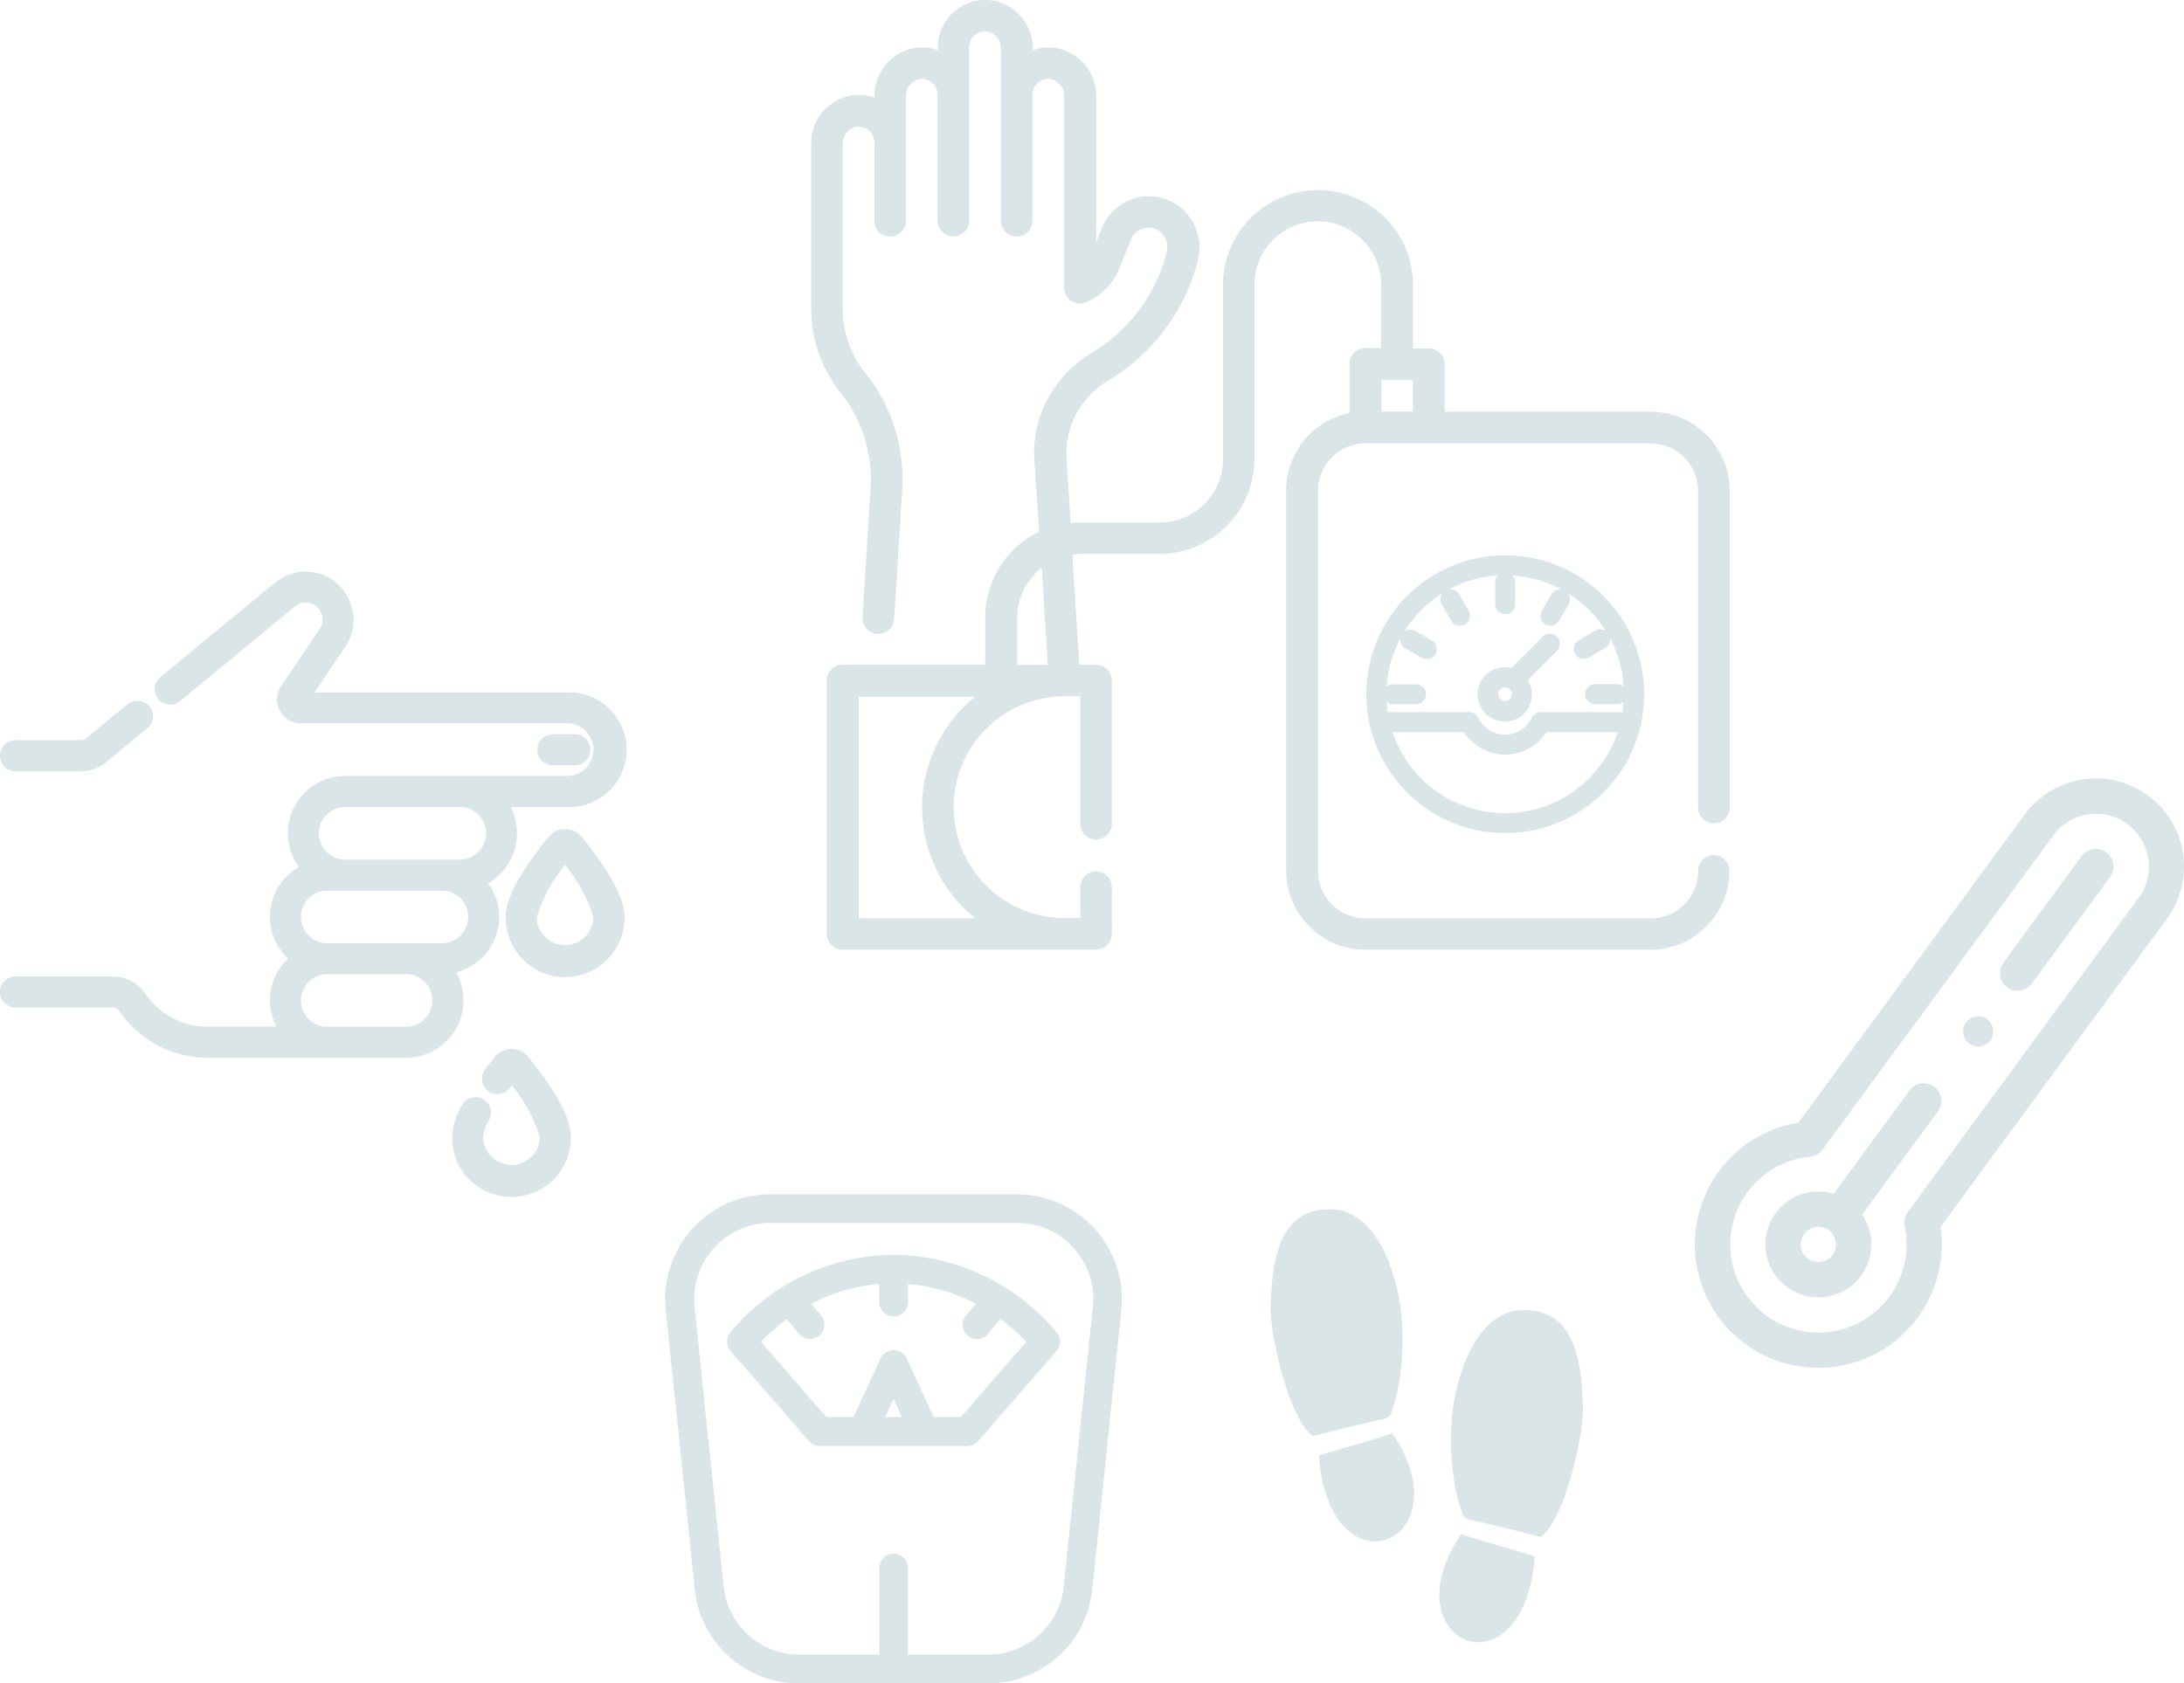 <svg xmlns="http://www.w3.org/2000/svg" width="103.772" height="80.001" viewBox="0 0 103.772 80.001">
  <g id="Group_2135" data-name="Group 2135" transform="translate(-237.2 -251.275)" opacity="0.15">
    <g id="Group_2129" data-name="Group 2129" transform="translate(297.566 308.753)">
      <path id="Path_1261" data-name="Path 1261" d="M312.309,339.933c.541,6.832,7,4.119,3.5-1.054C314.695,339.259,313.715,339.5,312.309,339.933Z" transform="translate(-310.018 -328.237)" fill="#005058"/>
      <path id="Path_1262" data-name="Path 1262" d="M315.513,335.118v0a12.291,12.291,0,0,0,.2-4.561c-.469-2.559-1.466-4.041-2.815-4.393-2.878-.421-3.24,2.269-3.313,4.321-.161,1.148.81,5.578,1.991,6.413,1.163-.294,2.3-.584,3.459-.841C315.33,335.9,315.236,335.952,315.513,335.118Z" transform="translate(-309.563 -326.122)" fill="#005058"/>
      <path id="Path_1263" data-name="Path 1263" d="M323.719,345.676c-1.412-.432-2.388-.675-3.5-1.054C316.716,349.794,323.178,352.507,323.719,345.676Z" transform="translate(-311.158 -329.189)" fill="#005058"/>
      <path id="Path_1264" data-name="Path 1264" d="M326.1,336.228v0c-.073-2.051-.435-4.743-3.313-4.321-1.349.352-2.347,1.835-2.815,4.391a12.271,12.271,0,0,0,.2,4.561c.277.834.183.783.481.94,1.154.26,2.3.547,3.459.841C325.291,341.806,326.261,337.376,326.1,336.228Z" transform="translate(-311.268 -327.074)" fill="#005058"/>
    </g>
    <g id="Group_2130" data-name="Group 2130" transform="translate(268.806 308.034)">
      <path id="Path_1265" data-name="Path 1265" d="M284.539,326.725A10.2,10.2,0,0,0,276.8,330.4a.683.683,0,0,0,0,.9l3.721,4.277a.683.683,0,0,0,.515.234h7.01a.68.68,0,0,0,.515-.234l3.716-4.272a.681.681,0,0,0,0-.9A10.2,10.2,0,0,0,284.539,326.725Zm-.4,7.712.4-.868.4.868Zm3.6,0h-1.29l-1.284-2.781a.683.683,0,0,0-1.239,0l-1.284,2.781h-1.295l-3.113-3.578a10.019,10.019,0,0,1,1.234-1.074l.584.7a.682.682,0,0,0,1.048-.873l-.466-.559a8.447,8.447,0,0,1,3.228-.94v.84a.682.682,0,1,0,1.364.048c0-.016,0-.032,0-.048v-.84a8.432,8.432,0,0,1,3.224.938l-.466.559a.683.683,0,1,0,1.05.874l.584-.7a9.9,9.9,0,0,1,1.234,1.074Z" transform="translate(-273.69 -323.849)" fill="#005058"/>
      <path id="Path_1266" data-name="Path 1266" d="M293.522,324.929v0a5,5,0,0,0-3.7-1.648H278.093a4.988,4.988,0,0,0-4.988,4.988,5.089,5.089,0,0,0,.027.518l1.379,13.264a4.976,4.976,0,0,0,4.961,4.472h8.966a4.975,4.975,0,0,0,4.961-4.472l1.379-13.264A4.994,4.994,0,0,0,293.522,324.929Zm-.1,3.711-1.378,13.269a3.614,3.614,0,0,1-3.6,3.249h-3.8v-4.088a.682.682,0,1,0-1.364-.048v4.135h-3.8a3.615,3.615,0,0,1-3.6-3.249l-1.378-13.269a3.624,3.624,0,0,1,3.23-3.978,3.519,3.519,0,0,1,.374-.02h11.724a3.625,3.625,0,0,1,3.624,3.625A3.48,3.48,0,0,1,293.421,328.64Z" transform="translate(-273.105 -323.278)" fill="#005058"/>
    </g>
    <g id="Group_2131" data-name="Group 2131" transform="translate(237.2 278.44)">
      <path id="Path_1267" data-name="Path 1267" d="M268.825,298.508h0a1.013,1.013,0,0,0-.793.38c-1.347,1.664-2.03,2.937-2.03,3.778a2.826,2.826,0,0,0,2.773,2.876h.052a2.825,2.825,0,0,0,2.823-2.771v-.1c0-.847-.682-2.12-2.029-3.783A1.013,1.013,0,0,0,268.825,298.508Zm0,5.513h0a1.353,1.353,0,0,1-1.347-1.306,6.838,6.838,0,0,1,1.346-2.492,6.829,6.829,0,0,1,1.346,2.492A1.352,1.352,0,0,1,268.827,304.021Z" transform="translate(-241.975 -286.27)" fill="#005058"/>
      <path id="Path_1268" data-name="Path 1268" d="M237.938,294.547h3.112a1.882,1.882,0,0,0,1.191-.426l1.96-1.616a.738.738,0,0,0-.939-1.14L241.3,292.98a.4.4,0,0,1-.253.091h-3.111a.738.738,0,0,0,0,1.477Z" transform="translate(-237.2 -285.058)" fill="#005058"/>
      <path id="Path_1269" data-name="Path 1269" d="M269.586,294.582a.738.738,0,1,0,0-1.477h-1.043a.738.738,0,1,0,0,1.477Z" transform="translate(-242.274 -285.374)" fill="#005058"/>
      <path id="Path_1270" data-name="Path 1270" d="M258.867,302.887a2.732,2.732,0,0,0,2.052-2.635h0a2.738,2.738,0,0,0-.525-1.605,2.727,2.727,0,0,0,1.2-3.318,2.689,2.689,0,0,0-.131-.3h2.68a2.725,2.725,0,1,0,.1-5.448h-12.1l1.474-2.184a2.309,2.309,0,0,0-.672-3.2,2.272,2.272,0,0,0-2.671.165l-5.467,4.5a.739.739,0,0,0,.94,1.14l5.467-4.506a.8.8,0,0,1,.938-.062.814.814,0,0,1,.239,1.13l-1.835,2.718a1.135,1.135,0,0,0,.942,1.769h12.647a1.248,1.248,0,0,1,0,2.5H253.6a2.723,2.723,0,0,0-2.722,2.721,2.74,2.74,0,0,0,.524,1.608,2.724,2.724,0,0,0-.515,4.353,2.726,2.726,0,0,0-.557,3.233h-3.266A3.578,3.578,0,0,1,244.1,303.9a1.869,1.869,0,0,0-1.548-.818h-4.619a.738.738,0,1,0,0,1.477h4.62a.4.4,0,0,1,.326.173,5.054,5.054,0,0,0,4.179,2.21H256.5a2.721,2.721,0,0,0,2.372-4.057Zm-6.119.085h3.745a1.248,1.248,0,0,1,0,2.5h-3.745a1.248,1.248,0,0,1,0-2.5Zm6.3-5.446H253.6a1.248,1.248,0,0,1,0-2.5h5.447a1.248,1.248,0,1,1,0,2.5Zm-6.3,1.475h5.447a1.248,1.248,0,1,1,0,2.5h-5.447a1.248,1.248,0,0,1,0-2.5Z" transform="translate(-237.2 -283.838)" fill="#005058"/>
      <path id="Path_1271" data-name="Path 1271" d="M266,311.066l-.234-.028h0a1.013,1.013,0,0,0-.793.38c-.154.193-.308.389-.455.585a.74.74,0,0,0,.147,1.034.741.741,0,0,0,1.035-.148l.086-.115a6.828,6.828,0,0,1,1.329,2.473,1.347,1.347,0,0,1-1.346,1.306h0a1.352,1.352,0,0,1-1.348-1.315,1.97,1.97,0,0,1,.288-.824.738.738,0,0,0-1.3-.7,3.378,3.378,0,0,0-.461,1.482,2.824,2.824,0,0,0,2.773,2.875h.054a2.825,2.825,0,0,0,2.821-2.771v-.1c0-.846-.682-2.12-2.029-3.784A1.013,1.013,0,0,0,266,311.066Z" transform="translate(-241.468 -288.348)" fill="#005058"/>
    </g>
    <g id="Group_2132" data-name="Group 2132" transform="translate(275.744 251.275)">
      <path id="Path_1272" data-name="Path 1272" d="M315.024,289.514a6.6,6.6,0,1,0,6.6-6.6A6.6,6.6,0,0,0,315.024,289.514Zm3.578-4.278.451.783a.475.475,0,0,0,.832-.459l-.46-.8a.47.47,0,0,0-.289-.221.461.461,0,0,0-.175-.013,5.688,5.688,0,0,1,1.627-.57,5.592,5.592,0,0,1,.681-.08.468.468,0,0,0-.124.314v1.072a.475.475,0,0,0,.949-.007v-1.064a.467.467,0,0,0-.124-.313,5.581,5.581,0,0,1,2.306.651.476.476,0,0,0-.46.232l-.452.785a.475.475,0,0,0,.174.648.465.465,0,0,0,.236.064.48.48,0,0,0,.412-.238l.453-.787a.473.473,0,0,0-.028-.506c.068.043.138.08.205.126a5.628,5.628,0,0,1,1.592,1.666.462.462,0,0,0-.142-.071.474.474,0,0,0-.362.045l-.785.453a.475.475,0,0,0,.113.869.49.49,0,0,0,.124.017.471.471,0,0,0,.237-.064l.786-.452a.473.473,0,0,0,.23-.45,5.647,5.647,0,0,1,.561,1.61,5.551,5.551,0,0,1,.068.674.461.461,0,0,0-.3-.113h-1.065a.475.475,0,0,0,0,.949h1.065a.463.463,0,0,0,.291-.11c-.011.163-.009.328-.034.491h-3.884a.48.48,0,0,0-.413.244,1.411,1.411,0,0,1-2.568-.008.477.477,0,0,0-.41-.235h-3.886c-.026-.169-.043-.337-.054-.5a.47.47,0,0,0,.312.123h1.069a.475.475,0,1,0,0-.949H316.3a.465.465,0,0,0-.31.123,5.59,5.59,0,0,1,.649-2.3.48.48,0,0,0,.228.461l.779.449a.477.477,0,0,0,.653-.154.48.48,0,0,0-.164-.659l-.794-.458a.473.473,0,0,0-.511.034c.046-.073.088-.149.138-.221a5.613,5.613,0,0,1,1.667-1.593A.476.476,0,0,0,318.6,285.236Zm1.06,6.083a2.331,2.331,0,0,0,3.914,0h3.391a5.643,5.643,0,0,1-10.7,0Zm-1.641-4.184Z" transform="translate(-288.646 -256.521)" fill="#005058"/>
      <path id="Path_1273" data-name="Path 1273" d="M322.643,291.554h.016a1.286,1.286,0,0,0,1.088-1.97l1.393-1.4a.476.476,0,0,0-.016-.672.477.477,0,0,0-.656,0l-1.5,1.5a1.215,1.215,0,0,0-.3-.038,1.328,1.328,0,0,0-.914.365,1.275,1.275,0,0,0-.388.9A1.288,1.288,0,0,0,322.643,291.554Zm.028-.974a.324.324,0,1,1,.324-.325A.324.324,0,0,1,322.671,290.579Z" transform="translate(-289.699 -257.262)" fill="#005058"/>
      <path id="Path_1274" data-name="Path 1274" d="M326.3,291.915a.75.75,0,0,0-.75.75,2.257,2.257,0,0,1-2.257,2.257H309.741a2.258,2.258,0,0,1-2.257-2.257v-18.06a2.257,2.257,0,0,1,2.257-2.257h13.545a2.257,2.257,0,0,1,2.257,2.257v15.047a.751.751,0,0,0,.747.755h.006a.751.751,0,0,0,.751-.751h0V274.605a3.766,3.766,0,0,0-3.762-3.762H313.5v-2.257a.751.751,0,0,0-.751-.751H312v-3.012a4.515,4.515,0,0,0-9.03,0V273.1a3.01,3.01,0,0,1-3.01,3.01H296.2a4.577,4.577,0,0,0-.466.024l-.2-3.082a3.937,3.937,0,0,1,.618-2.37,4.215,4.215,0,0,1,1.4-1.341,9.35,9.35,0,0,0,4.21-5.632,2.459,2.459,0,0,0-1.251-2.86,2.407,2.407,0,0,0-3.221,1.1q-.04.084-.075.17l-.269.674v-6.924a2.319,2.319,0,0,0-1.881-2.307,2.278,2.278,0,0,0-1.129.1v-.05a2.319,2.319,0,0,0-1.881-2.307,2.258,2.258,0,0,0-2.634,2.227v.129a2.278,2.278,0,0,0-1.129-.1,2.319,2.319,0,0,0-1.881,2.31v.049a2.286,2.286,0,0,0-1.129-.1,2.319,2.319,0,0,0-1.881,2.307v7.821a6.46,6.46,0,0,0,1.3,3.867,6.608,6.608,0,0,1,1.525,4.666l-.38,6.095a.752.752,0,1,0,1.5.093l.38-6.095a8.073,8.073,0,0,0-1.849-5.692,4.928,4.928,0,0,1-.978-2.936v-7.82a.816.816,0,0,1,.621-.823.751.751,0,0,1,.873.6.83.83,0,0,1,.012.137v3.762a.751.751,0,0,0,1.5,0v-5.939a.816.816,0,0,1,.621-.823.751.751,0,0,1,.873.6.836.836,0,0,1,.012.137v6.02a.751.751,0,0,0,1.5,0v-8.277a.748.748,0,0,1,.884-.742.816.816,0,0,1,.621.823v8.2a.751.751,0,0,0,1.5,0v-6.021a.751.751,0,0,1,.748-.754.742.742,0,0,1,.136.012.816.816,0,0,1,.621.823v9.085a.751.751,0,0,0,.748.753.764.764,0,0,0,.31-.066,2.988,2.988,0,0,0,1.575-1.619l.538-1.348a.9.9,0,0,1,1.171-.507.743.743,0,0,1,.074.033.966.966,0,0,1,.448,1.12,7.848,7.848,0,0,1-3.537,4.727,5.743,5.743,0,0,0-1.914,1.861,5.386,5.386,0,0,0-.827,3.23l.232,3.417a4.513,4.513,0,0,0-2.566,4.063v2.257h-6.777a.751.751,0,0,0-.751.751v12.042a.751.751,0,0,0,.751.751h12.043a.751.751,0,0,0,.751-.751v-2.257a.751.751,0,0,0-1.5,0v1.5h-.751a5.267,5.267,0,0,1,0-10.534h.751v6.02a.751.751,0,1,0,1.5,0h0v-6.77a.751.751,0,0,0-.751-.751h-.8l-.326-5.23a2.79,2.79,0,0,1,.373-.038h3.762a4.52,4.52,0,0,0,4.515-4.515v-8.28a3.01,3.01,0,0,1,6.02,0v3.012h-.751a.751.751,0,0,0-.751.751v2.336a3.769,3.769,0,0,0-3.01,3.687v18.059a3.768,3.768,0,0,0,3.762,3.762h13.541a3.767,3.767,0,0,0,3.762-3.762A.75.75,0,0,0,326.3,291.915Zm-37.625-2.263a6.76,6.76,0,0,0,2.525,5.267h-5.535V284.387H291.2A6.755,6.755,0,0,0,288.671,289.652Zm4.515-6.772v-2.255a3,3,0,0,1,1.168-2.362l.289,4.617Zm17.307-13.541h1.5v1.5h-1.5Z" transform="translate(-283.404 -251.275)" fill="#005058"/>
    </g>
    <g id="Group_2133" data-name="Group 2133" transform="translate(317.732 288.27)">
      <path id="Path_1275" data-name="Path 1275" d="M355.267,296.435a4.188,4.188,0,0,0-5.855.9l-10.759,14.651a5.864,5.864,0,1,0,6.751,4.958l10.759-14.651A4.188,4.188,0,0,0,355.267,296.435Zm-.449,4.867-10.971,14.939a.838.838,0,0,0-.144.668,4.188,4.188,0,1,1-4.962-3.234,4.292,4.292,0,0,1,.461-.07l-.005,0a.837.837,0,0,0,.6-.336l10.971-14.939a2.514,2.514,0,1,1,4.053,2.976Z" transform="translate(-333.736 -295.623)" fill="#005058"/>
      <path id="Path_1276" data-name="Path 1276" d="M344.6,313.336l-3.605,4.91a2.512,2.512,0,0,0-2.214,4.43h0a2.512,2.512,0,0,0,3.566-3.438l3.6-4.909a.838.838,0,1,0-1.351-.993Zm-3.656,7.808a.837.837,0,1,1-.181-1.169v0A.837.837,0,0,1,340.944,321.144Z" transform="translate(-334.402 -298.503)" fill="#005058"/>
      <path id="Path_1277" data-name="Path 1277" d="M349.151,309.47a.717.717,0,1,0,1-.153A.716.716,0,0,0,349.151,309.47Z" transform="translate(-336.268 -297.87)" fill="#005058"/>
      <path id="Path_1278" data-name="Path 1278" d="M354.994,299.982l-3.718,5.063a.838.838,0,0,0,1.351.994h0l3.718-5.064a.838.838,0,1,0-1.351-.992Z" transform="translate(-336.617 -296.289)" fill="#005058"/>
    </g>
  </g>
</svg>
